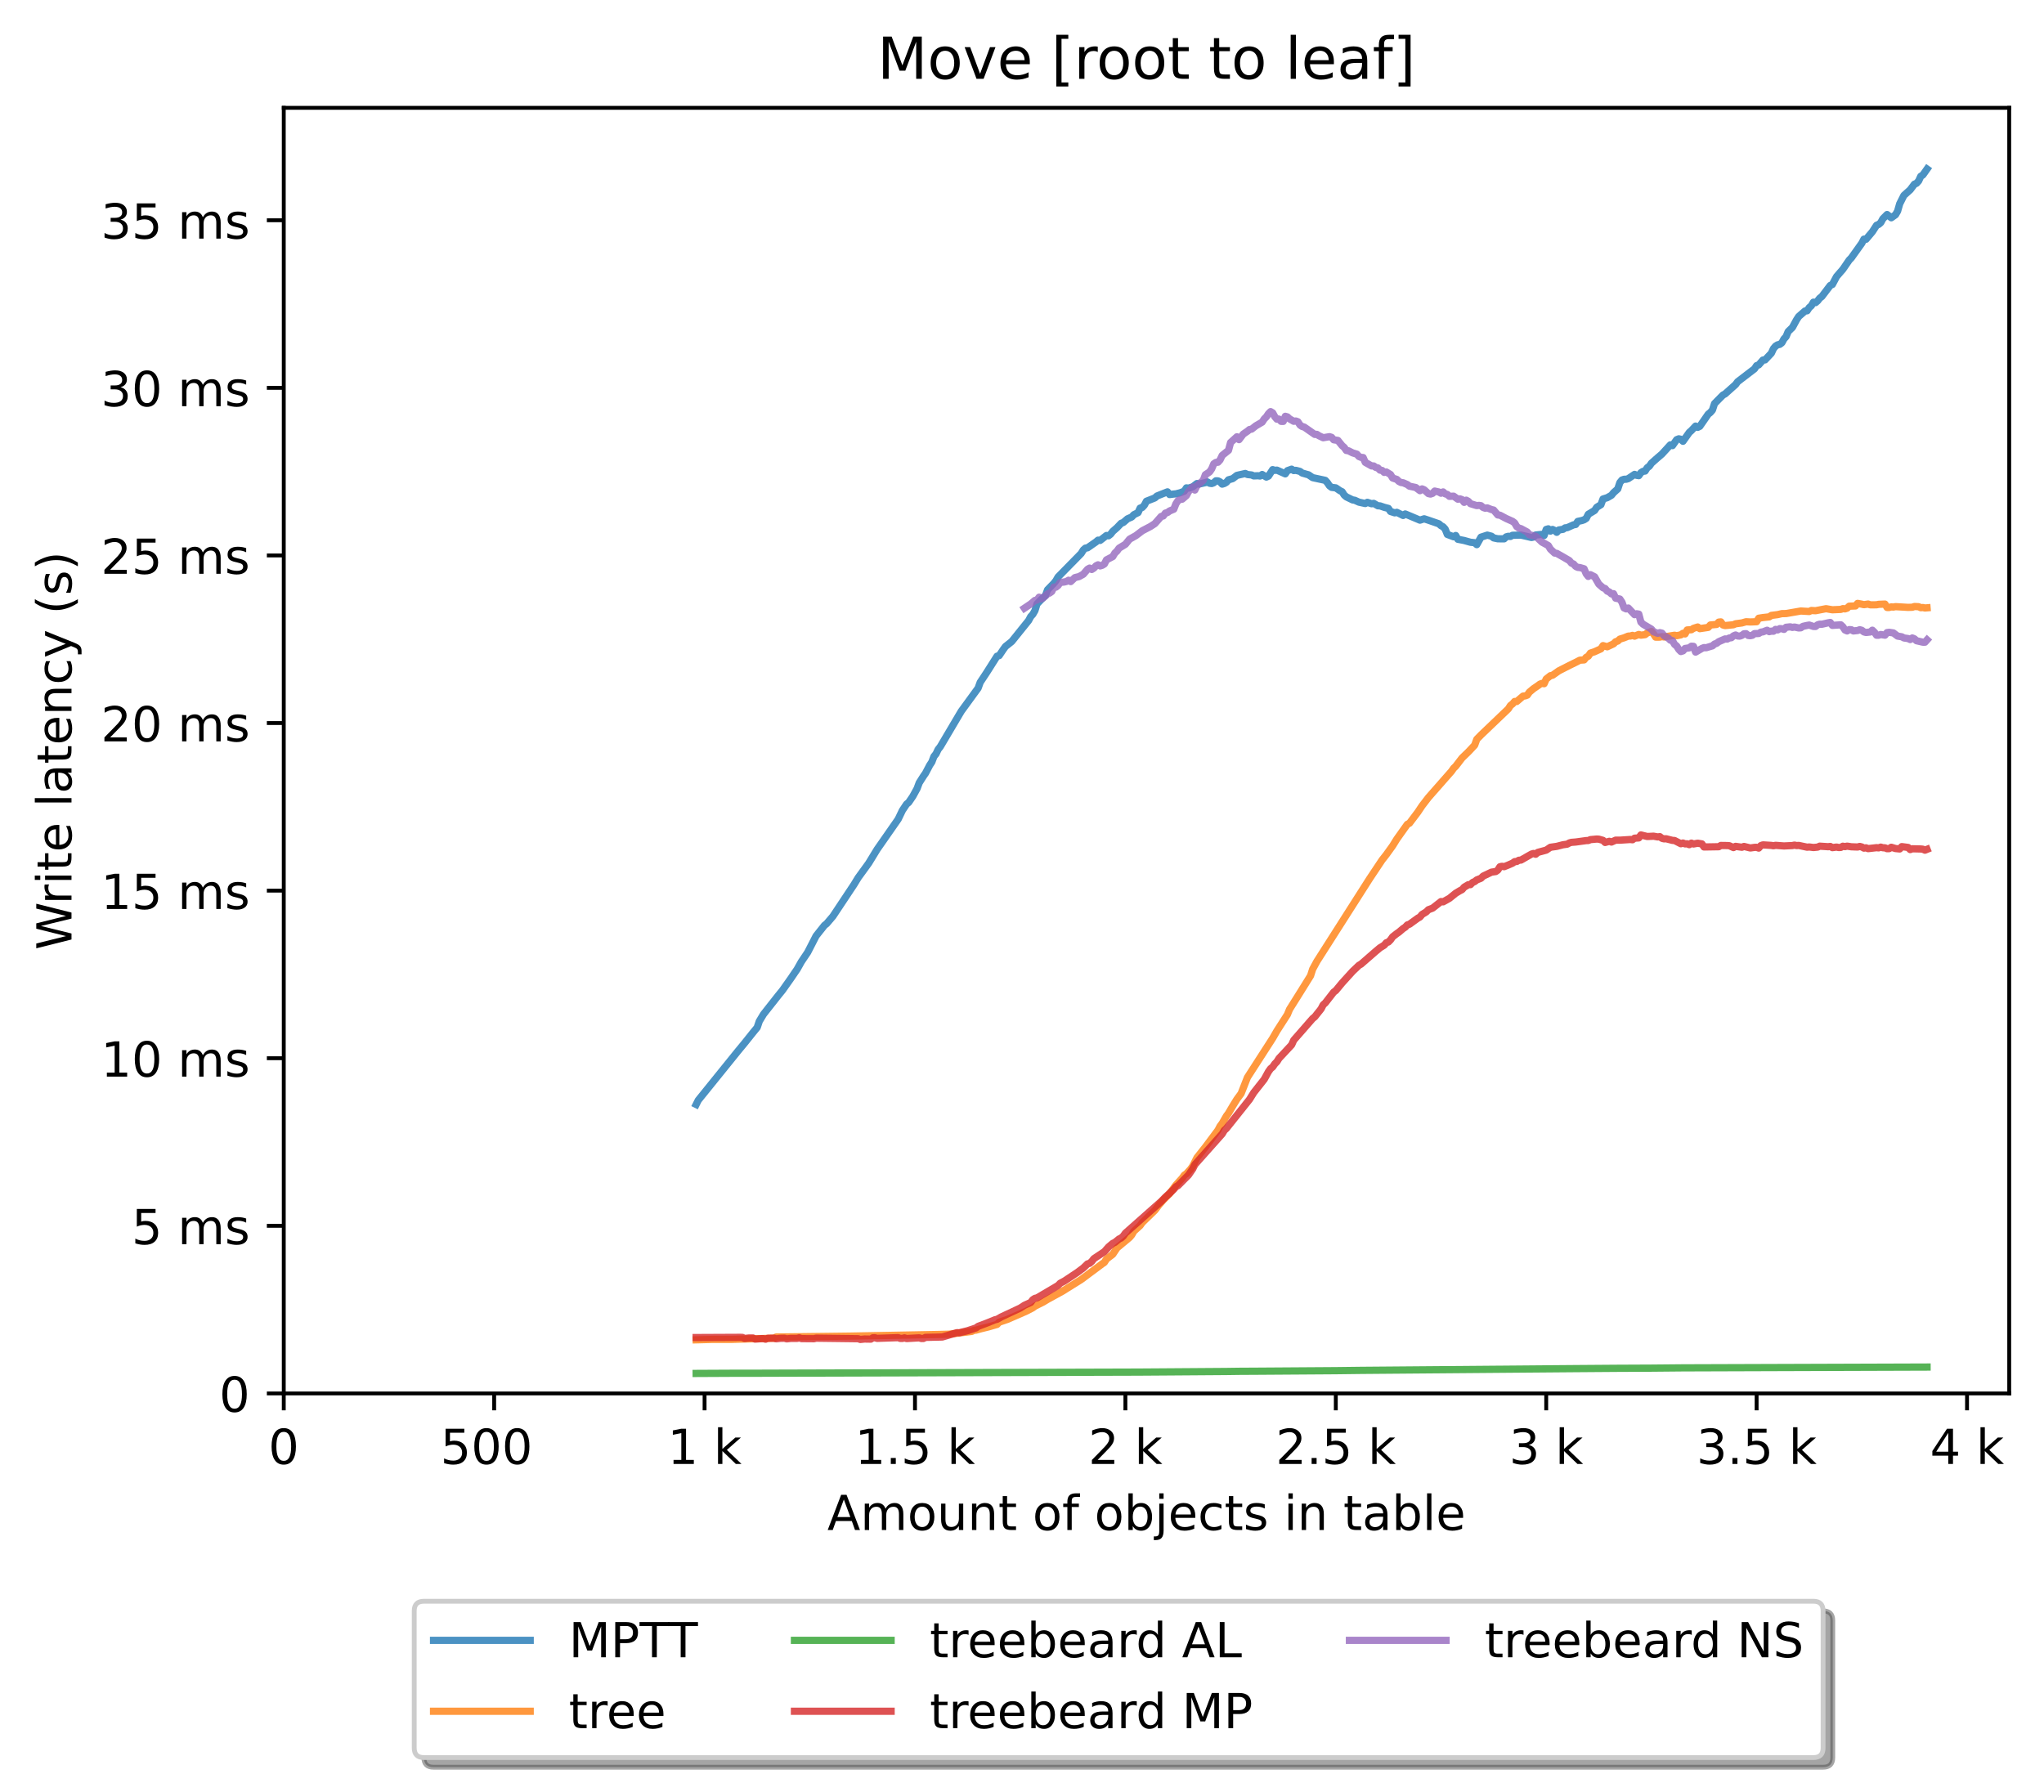 <?xml version="1.0" encoding="utf-8" standalone="no"?>
<!DOCTYPE svg PUBLIC "-//W3C//DTD SVG 1.1//EN"
  "http://www.w3.org/Graphics/SVG/1.1/DTD/svg11.dtd">
<!-- Created with matplotlib (https://matplotlib.org/) -->
<svg height="371.002pt" version="1.1" viewBox="0 0 423.051 371.002" width="423.051pt" xmlns="http://www.w3.org/2000/svg" xmlns:xlink="http://www.w3.org/1999/xlink">
 <defs>
  <style type="text/css">*{stroke-linecap:butt;stroke-linejoin:round;}</style>
 </defs>
 <g id="figure_1">
  <g id="patch_1">
   <path d="M 0 371.002 
L 423.051 371.002 
L 423.051 0 
L 0 0 
z
" style="fill:#ffffff;"/>
  </g>
  <g id="axes_1">
   <g id="patch_2">
    <path d="M 58.731 288.43 
L 415.851 288.43 
L 415.851 22.318 
L 58.731 22.318 
z
" style="fill:#ffffff;"/>
   </g>
   <g id="matplotlib.axis_1">
    <g id="xtick_1">
     <g id="line2d_1">
      <defs>
       <path d="M 0 0 
L 0 3.5 
" id="m28f3517924" style="stroke:#000000;stroke-width:0.8;"/>
      </defs>
      <g>
       <use style="stroke:#000000;stroke-width:0.8;" x="58.731" xlink:href="#m28f3517924" y="288.43"/>
      </g>
     </g>
     <g id="text_1">
      <!-- 0 -->
      <g transform="translate(55.55 303.029)scale(0.1 -0.1)">
       <defs>
        <path d="M 31.781 66.406 
Q 24.172 66.406 20.328 58.906 
Q 16.5 51.422 16.5 36.375 
Q 16.5 21.391 20.328 13.891 
Q 24.172 6.391 31.781 6.391 
Q 39.453 6.391 43.281 13.891 
Q 47.125 21.391 47.125 36.375 
Q 47.125 51.422 43.281 58.906 
Q 39.453 66.406 31.781 66.406 
z
M 31.781 74.219 
Q 44.047 74.219 50.516 64.516 
Q 56.984 54.828 56.984 36.375 
Q 56.984 17.969 50.516 8.266 
Q 44.047 -1.422 31.781 -1.422 
Q 19.531 -1.422 13.062 8.266 
Q 6.594 17.969 6.594 36.375 
Q 6.594 54.828 13.062 64.516 
Q 19.531 74.219 31.781 74.219 
z
" id="DejaVuSans-48"/>
       </defs>
       <use xlink:href="#DejaVuSans-48"/>
      </g>
     </g>
    </g>
    <g id="xtick_2">
     <g id="line2d_2">
      <g>
       <use style="stroke:#000000;stroke-width:0.8;" x="102.28" xlink:href="#m28f3517924" y="288.43"/>
      </g>
     </g>
     <g id="text_2">
      <!-- 500  -->
      <g transform="translate(91.147 303.029)scale(0.1 -0.1)">
       <defs>
        <path d="M 10.797 72.906 
L 49.516 72.906 
L 49.516 64.594 
L 19.828 64.594 
L 19.828 46.734 
Q 21.969 47.469 24.109 47.828 
Q 26.266 48.188 28.422 48.188 
Q 40.625 48.188 47.75 41.5 
Q 54.891 34.812 54.891 23.391 
Q 54.891 11.625 47.562 5.094 
Q 40.234 -1.422 26.906 -1.422 
Q 22.312 -1.422 17.547 -0.641 
Q 12.797 0.141 7.719 1.703 
L 7.719 11.625 
Q 12.109 9.234 16.797 8.062 
Q 21.484 6.891 26.703 6.891 
Q 35.156 6.891 40.078 11.328 
Q 45.016 15.766 45.016 23.391 
Q 45.016 31 40.078 35.438 
Q 35.156 39.891 26.703 39.891 
Q 22.75 39.891 18.812 39.016 
Q 14.891 38.141 10.797 36.281 
z
" id="DejaVuSans-53"/>
        <path id="DejaVuSans-32"/>
       </defs>
       <use xlink:href="#DejaVuSans-53"/>
       <use x="63.623" xlink:href="#DejaVuSans-48"/>
       <use x="127.246" xlink:href="#DejaVuSans-48"/>
       <use x="190.869" xlink:href="#DejaVuSans-32"/>
      </g>
     </g>
    </g>
    <g id="xtick_3">
     <g id="line2d_3">
      <g>
       <use style="stroke:#000000;stroke-width:0.8;" x="145.828" xlink:href="#m28f3517924" y="288.43"/>
      </g>
     </g>
     <g id="text_3">
      <!-- 1 k -->
      <g transform="translate(138.163 303.029)scale(0.1 -0.1)">
       <defs>
        <path d="M 12.406 8.297 
L 28.516 8.297 
L 28.516 63.922 
L 10.984 60.406 
L 10.984 69.391 
L 28.422 72.906 
L 38.281 72.906 
L 38.281 8.297 
L 54.391 8.297 
L 54.391 0 
L 12.406 0 
z
" id="DejaVuSans-49"/>
        <path d="M 9.078 75.984 
L 18.109 75.984 
L 18.109 31.109 
L 44.922 54.688 
L 56.391 54.688 
L 27.391 29.109 
L 57.625 0 
L 45.906 0 
L 18.109 26.703 
L 18.109 0 
L 9.078 0 
z
" id="DejaVuSans-107"/>
       </defs>
       <use xlink:href="#DejaVuSans-49"/>
       <use x="63.623" xlink:href="#DejaVuSans-32"/>
       <use x="95.41" xlink:href="#DejaVuSans-107"/>
      </g>
     </g>
    </g>
    <g id="xtick_4">
     <g id="line2d_4">
      <g>
       <use style="stroke:#000000;stroke-width:0.8;" x="189.377" xlink:href="#m28f3517924" y="288.43"/>
      </g>
     </g>
     <g id="text_4">
      <!-- 1.5 k -->
      <g transform="translate(176.941 303.029)scale(0.1 -0.1)">
       <defs>
        <path d="M 10.688 12.406 
L 21 12.406 
L 21 0 
L 10.688 0 
z
" id="DejaVuSans-46"/>
       </defs>
       <use xlink:href="#DejaVuSans-49"/>
       <use x="63.623" xlink:href="#DejaVuSans-46"/>
       <use x="95.41" xlink:href="#DejaVuSans-53"/>
       <use x="159.033" xlink:href="#DejaVuSans-32"/>
       <use x="190.82" xlink:href="#DejaVuSans-107"/>
      </g>
     </g>
    </g>
    <g id="xtick_5">
     <g id="line2d_5">
      <g>
       <use style="stroke:#000000;stroke-width:0.8;" x="232.926" xlink:href="#m28f3517924" y="288.43"/>
      </g>
     </g>
     <g id="text_5">
      <!-- 2 k -->
      <g transform="translate(225.26 303.029)scale(0.1 -0.1)">
       <defs>
        <path d="M 19.188 8.297 
L 53.609 8.297 
L 53.609 0 
L 7.328 0 
L 7.328 8.297 
Q 12.938 14.109 22.625 23.891 
Q 32.328 33.688 34.812 36.531 
Q 39.547 41.844 41.422 45.531 
Q 43.312 49.219 43.312 52.781 
Q 43.312 58.594 39.234 62.25 
Q 35.156 65.922 28.609 65.922 
Q 23.969 65.922 18.812 64.312 
Q 13.672 62.703 7.812 59.422 
L 7.812 69.391 
Q 13.766 71.781 18.938 73 
Q 24.125 74.219 28.422 74.219 
Q 39.75 74.219 46.484 68.547 
Q 53.219 62.891 53.219 53.422 
Q 53.219 48.922 51.531 44.891 
Q 49.859 40.875 45.406 35.406 
Q 44.188 33.984 37.641 27.219 
Q 31.109 20.453 19.188 8.297 
z
" id="DejaVuSans-50"/>
       </defs>
       <use xlink:href="#DejaVuSans-50"/>
       <use x="63.623" xlink:href="#DejaVuSans-32"/>
       <use x="95.41" xlink:href="#DejaVuSans-107"/>
      </g>
     </g>
    </g>
    <g id="xtick_6">
     <g id="line2d_6">
      <g>
       <use style="stroke:#000000;stroke-width:0.8;" x="276.474" xlink:href="#m28f3517924" y="288.43"/>
      </g>
     </g>
     <g id="text_6">
      <!-- 2.5 k -->
      <g transform="translate(264.038 303.029)scale(0.1 -0.1)">
       <use xlink:href="#DejaVuSans-50"/>
       <use x="63.623" xlink:href="#DejaVuSans-46"/>
       <use x="95.41" xlink:href="#DejaVuSans-53"/>
       <use x="159.033" xlink:href="#DejaVuSans-32"/>
       <use x="190.82" xlink:href="#DejaVuSans-107"/>
      </g>
     </g>
    </g>
    <g id="xtick_7">
     <g id="line2d_7">
      <g>
       <use style="stroke:#000000;stroke-width:0.8;" x="320.023" xlink:href="#m28f3517924" y="288.43"/>
      </g>
     </g>
     <g id="text_7">
      <!-- 3 k -->
      <g transform="translate(312.357 303.029)scale(0.1 -0.1)">
       <defs>
        <path d="M 40.578 39.312 
Q 47.656 37.797 51.625 33 
Q 55.609 28.219 55.609 21.188 
Q 55.609 10.406 48.188 4.484 
Q 40.766 -1.422 27.094 -1.422 
Q 22.516 -1.422 17.656 -0.516 
Q 12.797 0.391 7.625 2.203 
L 7.625 11.719 
Q 11.719 9.328 16.594 8.109 
Q 21.484 6.891 26.812 6.891 
Q 36.078 6.891 40.938 10.547 
Q 45.797 14.203 45.797 21.188 
Q 45.797 27.641 41.281 31.266 
Q 36.766 34.906 28.719 34.906 
L 20.219 34.906 
L 20.219 43.016 
L 29.109 43.016 
Q 36.375 43.016 40.234 45.922 
Q 44.094 48.828 44.094 54.297 
Q 44.094 59.906 40.109 62.906 
Q 36.141 65.922 28.719 65.922 
Q 24.656 65.922 20.016 65.031 
Q 15.375 64.156 9.812 62.312 
L 9.812 71.094 
Q 15.438 72.656 20.344 73.438 
Q 25.25 74.219 29.594 74.219 
Q 40.828 74.219 47.359 69.109 
Q 53.906 64.016 53.906 55.328 
Q 53.906 49.266 50.438 45.094 
Q 46.969 40.922 40.578 39.312 
z
" id="DejaVuSans-51"/>
       </defs>
       <use xlink:href="#DejaVuSans-51"/>
       <use x="63.623" xlink:href="#DejaVuSans-32"/>
       <use x="95.41" xlink:href="#DejaVuSans-107"/>
      </g>
     </g>
    </g>
    <g id="xtick_8">
     <g id="line2d_8">
      <g>
       <use style="stroke:#000000;stroke-width:0.8;" x="363.571" xlink:href="#m28f3517924" y="288.43"/>
      </g>
     </g>
     <g id="text_8">
      <!-- 3.5 k -->
      <g transform="translate(351.135 303.029)scale(0.1 -0.1)">
       <use xlink:href="#DejaVuSans-51"/>
       <use x="63.623" xlink:href="#DejaVuSans-46"/>
       <use x="95.41" xlink:href="#DejaVuSans-53"/>
       <use x="159.033" xlink:href="#DejaVuSans-32"/>
       <use x="190.82" xlink:href="#DejaVuSans-107"/>
      </g>
     </g>
    </g>
    <g id="xtick_9">
     <g id="line2d_9">
      <g>
       <use style="stroke:#000000;stroke-width:0.8;" x="407.12" xlink:href="#m28f3517924" y="288.43"/>
      </g>
     </g>
     <g id="text_9">
      <!-- 4 k -->
      <g transform="translate(399.454 303.029)scale(0.1 -0.1)">
       <defs>
        <path d="M 37.797 64.312 
L 12.891 25.391 
L 37.797 25.391 
z
M 35.203 72.906 
L 47.609 72.906 
L 47.609 25.391 
L 58.016 25.391 
L 58.016 17.188 
L 47.609 17.188 
L 47.609 0 
L 37.797 0 
L 37.797 17.188 
L 4.891 17.188 
L 4.891 26.703 
z
" id="DejaVuSans-52"/>
       </defs>
       <use xlink:href="#DejaVuSans-52"/>
       <use x="63.623" xlink:href="#DejaVuSans-32"/>
       <use x="95.41" xlink:href="#DejaVuSans-107"/>
      </g>
     </g>
    </g>
    <g id="text_10">
     <!-- Amount of objects in table -->
     <g transform="translate(171.233 316.707)scale(0.1 -0.1)">
      <defs>
       <path d="M 34.188 63.188 
L 20.797 26.906 
L 47.609 26.906 
z
M 28.609 72.906 
L 39.797 72.906 
L 67.578 0 
L 57.328 0 
L 50.688 18.703 
L 17.828 18.703 
L 11.188 0 
L 0.781 0 
z
" id="DejaVuSans-65"/>
       <path d="M 52 44.188 
Q 55.375 50.25 60.062 53.125 
Q 64.75 56 71.094 56 
Q 79.641 56 84.281 50.016 
Q 88.922 44.047 88.922 33.016 
L 88.922 0 
L 79.891 0 
L 79.891 32.719 
Q 79.891 40.578 77.094 44.375 
Q 74.312 48.188 68.609 48.188 
Q 61.625 48.188 57.562 43.547 
Q 53.516 38.922 53.516 30.906 
L 53.516 0 
L 44.484 0 
L 44.484 32.719 
Q 44.484 40.625 41.703 44.406 
Q 38.922 48.188 33.109 48.188 
Q 26.219 48.188 22.156 43.531 
Q 18.109 38.875 18.109 30.906 
L 18.109 0 
L 9.078 0 
L 9.078 54.688 
L 18.109 54.688 
L 18.109 46.188 
Q 21.188 51.219 25.484 53.609 
Q 29.781 56 35.688 56 
Q 41.656 56 45.828 52.969 
Q 50 49.953 52 44.188 
z
" id="DejaVuSans-109"/>
       <path d="M 30.609 48.391 
Q 23.391 48.391 19.188 42.75 
Q 14.984 37.109 14.984 27.297 
Q 14.984 17.484 19.156 11.844 
Q 23.344 6.203 30.609 6.203 
Q 37.797 6.203 41.984 11.859 
Q 46.188 17.531 46.188 27.297 
Q 46.188 37.016 41.984 42.703 
Q 37.797 48.391 30.609 48.391 
z
M 30.609 56 
Q 42.328 56 49.016 48.375 
Q 55.719 40.766 55.719 27.297 
Q 55.719 13.875 49.016 6.219 
Q 42.328 -1.422 30.609 -1.422 
Q 18.844 -1.422 12.172 6.219 
Q 5.516 13.875 5.516 27.297 
Q 5.516 40.766 12.172 48.375 
Q 18.844 56 30.609 56 
z
" id="DejaVuSans-111"/>
       <path d="M 8.5 21.578 
L 8.5 54.688 
L 17.484 54.688 
L 17.484 21.922 
Q 17.484 14.156 20.5 10.266 
Q 23.531 6.391 29.594 6.391 
Q 36.859 6.391 41.078 11.031 
Q 45.312 15.672 45.312 23.688 
L 45.312 54.688 
L 54.297 54.688 
L 54.297 0 
L 45.312 0 
L 45.312 8.406 
Q 42.047 3.422 37.719 1 
Q 33.406 -1.422 27.688 -1.422 
Q 18.266 -1.422 13.375 4.438 
Q 8.5 10.297 8.5 21.578 
z
M 31.109 56 
z
" id="DejaVuSans-117"/>
       <path d="M 54.891 33.016 
L 54.891 0 
L 45.906 0 
L 45.906 32.719 
Q 45.906 40.484 42.875 44.328 
Q 39.844 48.188 33.797 48.188 
Q 26.516 48.188 22.312 43.547 
Q 18.109 38.922 18.109 30.906 
L 18.109 0 
L 9.078 0 
L 9.078 54.688 
L 18.109 54.688 
L 18.109 46.188 
Q 21.344 51.125 25.703 53.562 
Q 30.078 56 35.797 56 
Q 45.219 56 50.047 50.172 
Q 54.891 44.344 54.891 33.016 
z
" id="DejaVuSans-110"/>
       <path d="M 18.312 70.219 
L 18.312 54.688 
L 36.812 54.688 
L 36.812 47.703 
L 18.312 47.703 
L 18.312 18.016 
Q 18.312 11.328 20.141 9.422 
Q 21.969 7.516 27.594 7.516 
L 36.812 7.516 
L 36.812 0 
L 27.594 0 
Q 17.188 0 13.234 3.875 
Q 9.281 7.766 9.281 18.016 
L 9.281 47.703 
L 2.688 47.703 
L 2.688 54.688 
L 9.281 54.688 
L 9.281 70.219 
z
" id="DejaVuSans-116"/>
       <path d="M 37.109 75.984 
L 37.109 68.5 
L 28.516 68.5 
Q 23.688 68.5 21.797 66.547 
Q 19.922 64.594 19.922 59.516 
L 19.922 54.688 
L 34.719 54.688 
L 34.719 47.703 
L 19.922 47.703 
L 19.922 0 
L 10.891 0 
L 10.891 47.703 
L 2.297 47.703 
L 2.297 54.688 
L 10.891 54.688 
L 10.891 58.5 
Q 10.891 67.625 15.141 71.797 
Q 19.391 75.984 28.609 75.984 
z
" id="DejaVuSans-102"/>
       <path d="M 48.688 27.297 
Q 48.688 37.203 44.609 42.844 
Q 40.531 48.484 33.406 48.484 
Q 26.266 48.484 22.188 42.844 
Q 18.109 37.203 18.109 27.297 
Q 18.109 17.391 22.188 11.75 
Q 26.266 6.109 33.406 6.109 
Q 40.531 6.109 44.609 11.75 
Q 48.688 17.391 48.688 27.297 
z
M 18.109 46.391 
Q 20.953 51.266 25.266 53.625 
Q 29.594 56 35.594 56 
Q 45.562 56 51.781 48.094 
Q 58.016 40.188 58.016 27.297 
Q 58.016 14.406 51.781 6.484 
Q 45.562 -1.422 35.594 -1.422 
Q 29.594 -1.422 25.266 0.953 
Q 20.953 3.328 18.109 8.203 
L 18.109 0 
L 9.078 0 
L 9.078 75.984 
L 18.109 75.984 
z
" id="DejaVuSans-98"/>
       <path d="M 9.422 54.688 
L 18.406 54.688 
L 18.406 -0.984 
Q 18.406 -11.422 14.422 -16.109 
Q 10.453 -20.797 1.609 -20.797 
L -1.812 -20.797 
L -1.812 -13.188 
L 0.594 -13.188 
Q 5.719 -13.188 7.562 -10.812 
Q 9.422 -8.453 9.422 -0.984 
z
M 9.422 75.984 
L 18.406 75.984 
L 18.406 64.594 
L 9.422 64.594 
z
" id="DejaVuSans-106"/>
       <path d="M 56.203 29.594 
L 56.203 25.203 
L 14.891 25.203 
Q 15.484 15.922 20.484 11.062 
Q 25.484 6.203 34.422 6.203 
Q 39.594 6.203 44.453 7.469 
Q 49.312 8.734 54.109 11.281 
L 54.109 2.781 
Q 49.266 0.734 44.188 -0.344 
Q 39.109 -1.422 33.891 -1.422 
Q 20.797 -1.422 13.156 6.188 
Q 5.516 13.812 5.516 26.812 
Q 5.516 40.234 12.766 48.109 
Q 20.016 56 32.328 56 
Q 43.359 56 49.781 48.891 
Q 56.203 41.797 56.203 29.594 
z
M 47.219 32.234 
Q 47.125 39.594 43.094 43.984 
Q 39.062 48.391 32.422 48.391 
Q 24.906 48.391 20.391 44.141 
Q 15.875 39.891 15.188 32.172 
z
" id="DejaVuSans-101"/>
       <path d="M 48.781 52.594 
L 48.781 44.188 
Q 44.969 46.297 41.141 47.344 
Q 37.312 48.391 33.406 48.391 
Q 24.656 48.391 19.812 42.844 
Q 14.984 37.312 14.984 27.297 
Q 14.984 17.281 19.812 11.734 
Q 24.656 6.203 33.406 6.203 
Q 37.312 6.203 41.141 7.25 
Q 44.969 8.297 48.781 10.406 
L 48.781 2.094 
Q 45.016 0.344 40.984 -0.531 
Q 36.969 -1.422 32.422 -1.422 
Q 20.062 -1.422 12.781 6.344 
Q 5.516 14.109 5.516 27.297 
Q 5.516 40.672 12.859 48.328 
Q 20.219 56 33.016 56 
Q 37.156 56 41.109 55.141 
Q 45.062 54.297 48.781 52.594 
z
" id="DejaVuSans-99"/>
       <path d="M 44.281 53.078 
L 44.281 44.578 
Q 40.484 46.531 36.375 47.5 
Q 32.281 48.484 27.875 48.484 
Q 21.188 48.484 17.844 46.438 
Q 14.5 44.391 14.5 40.281 
Q 14.5 37.156 16.891 35.375 
Q 19.281 33.594 26.516 31.984 
L 29.594 31.297 
Q 39.156 29.25 43.188 25.516 
Q 47.219 21.781 47.219 15.094 
Q 47.219 7.469 41.188 3.016 
Q 35.156 -1.422 24.609 -1.422 
Q 20.219 -1.422 15.453 -0.562 
Q 10.688 0.297 5.422 2 
L 5.422 11.281 
Q 10.406 8.688 15.234 7.391 
Q 20.062 6.109 24.812 6.109 
Q 31.156 6.109 34.562 8.281 
Q 37.984 10.453 37.984 14.406 
Q 37.984 18.062 35.516 20.016 
Q 33.062 21.969 24.703 23.781 
L 21.578 24.516 
Q 13.234 26.266 9.516 29.906 
Q 5.812 33.547 5.812 39.891 
Q 5.812 47.609 11.281 51.797 
Q 16.75 56 26.812 56 
Q 31.781 56 36.172 55.266 
Q 40.578 54.547 44.281 53.078 
z
" id="DejaVuSans-115"/>
       <path d="M 9.422 54.688 
L 18.406 54.688 
L 18.406 0 
L 9.422 0 
z
M 9.422 75.984 
L 18.406 75.984 
L 18.406 64.594 
L 9.422 64.594 
z
" id="DejaVuSans-105"/>
       <path d="M 34.281 27.484 
Q 23.391 27.484 19.188 25 
Q 14.984 22.516 14.984 16.5 
Q 14.984 11.719 18.141 8.906 
Q 21.297 6.109 26.703 6.109 
Q 34.188 6.109 38.703 11.406 
Q 43.219 16.703 43.219 25.484 
L 43.219 27.484 
z
M 52.203 31.203 
L 52.203 0 
L 43.219 0 
L 43.219 8.297 
Q 40.141 3.328 35.547 0.953 
Q 30.953 -1.422 24.312 -1.422 
Q 15.922 -1.422 10.953 3.297 
Q 6 8.016 6 15.922 
Q 6 25.141 12.172 29.828 
Q 18.359 34.516 30.609 34.516 
L 43.219 34.516 
L 43.219 35.406 
Q 43.219 41.609 39.141 45 
Q 35.062 48.391 27.688 48.391 
Q 23 48.391 18.547 47.266 
Q 14.109 46.141 10.016 43.891 
L 10.016 52.203 
Q 14.938 54.109 19.578 55.047 
Q 24.219 56 28.609 56 
Q 40.484 56 46.344 49.844 
Q 52.203 43.703 52.203 31.203 
z
" id="DejaVuSans-97"/>
       <path d="M 9.422 75.984 
L 18.406 75.984 
L 18.406 0 
L 9.422 0 
z
" id="DejaVuSans-108"/>
      </defs>
      <use xlink:href="#DejaVuSans-65"/>
      <use x="68.408" xlink:href="#DejaVuSans-109"/>
      <use x="165.82" xlink:href="#DejaVuSans-111"/>
      <use x="227.002" xlink:href="#DejaVuSans-117"/>
      <use x="290.381" xlink:href="#DejaVuSans-110"/>
      <use x="353.76" xlink:href="#DejaVuSans-116"/>
      <use x="392.969" xlink:href="#DejaVuSans-32"/>
      <use x="424.756" xlink:href="#DejaVuSans-111"/>
      <use x="485.938" xlink:href="#DejaVuSans-102"/>
      <use x="521.143" xlink:href="#DejaVuSans-32"/>
      <use x="552.93" xlink:href="#DejaVuSans-111"/>
      <use x="614.111" xlink:href="#DejaVuSans-98"/>
      <use x="677.588" xlink:href="#DejaVuSans-106"/>
      <use x="705.371" xlink:href="#DejaVuSans-101"/>
      <use x="766.895" xlink:href="#DejaVuSans-99"/>
      <use x="821.875" xlink:href="#DejaVuSans-116"/>
      <use x="861.084" xlink:href="#DejaVuSans-115"/>
      <use x="913.184" xlink:href="#DejaVuSans-32"/>
      <use x="944.971" xlink:href="#DejaVuSans-105"/>
      <use x="972.754" xlink:href="#DejaVuSans-110"/>
      <use x="1036.133" xlink:href="#DejaVuSans-32"/>
      <use x="1067.92" xlink:href="#DejaVuSans-116"/>
      <use x="1107.129" xlink:href="#DejaVuSans-97"/>
      <use x="1168.408" xlink:href="#DejaVuSans-98"/>
      <use x="1231.885" xlink:href="#DejaVuSans-108"/>
      <use x="1259.668" xlink:href="#DejaVuSans-101"/>
     </g>
    </g>
   </g>
   <g id="matplotlib.axis_2">
    <g id="ytick_1">
     <g id="line2d_10">
      <defs>
       <path d="M 0 0 
L -3.5 0 
" id="mda7b9f311b" style="stroke:#000000;stroke-width:0.8;"/>
      </defs>
      <g>
       <use style="stroke:#000000;stroke-width:0.8;" x="58.731" xlink:href="#mda7b9f311b" y="288.43"/>
      </g>
     </g>
     <g id="text_11">
      <!-- 0 -->
      <g transform="translate(45.369 292.229)scale(0.1 -0.1)">
       <use xlink:href="#DejaVuSans-48"/>
      </g>
     </g>
    </g>
    <g id="ytick_2">
     <g id="line2d_11">
      <g>
       <use style="stroke:#000000;stroke-width:0.8;" x="58.731" xlink:href="#mda7b9f311b" y="253.739"/>
      </g>
     </g>
     <g id="text_12">
      <!-- 5 ms -->
      <g transform="translate(27.241 257.538)scale(0.1 -0.1)">
       <use xlink:href="#DejaVuSans-53"/>
       <use x="63.623" xlink:href="#DejaVuSans-32"/>
       <use x="95.41" xlink:href="#DejaVuSans-109"/>
       <use x="192.822" xlink:href="#DejaVuSans-115"/>
      </g>
     </g>
    </g>
    <g id="ytick_3">
     <g id="line2d_12">
      <g>
       <use style="stroke:#000000;stroke-width:0.8;" x="58.731" xlink:href="#mda7b9f311b" y="219.048"/>
      </g>
     </g>
     <g id="text_13">
      <!-- 10 ms -->
      <g transform="translate(20.878 222.847)scale(0.1 -0.1)">
       <use xlink:href="#DejaVuSans-49"/>
       <use x="63.623" xlink:href="#DejaVuSans-48"/>
       <use x="127.246" xlink:href="#DejaVuSans-32"/>
       <use x="159.033" xlink:href="#DejaVuSans-109"/>
       <use x="256.445" xlink:href="#DejaVuSans-115"/>
      </g>
     </g>
    </g>
    <g id="ytick_4">
     <g id="line2d_13">
      <g>
       <use style="stroke:#000000;stroke-width:0.8;" x="58.731" xlink:href="#mda7b9f311b" y="184.357"/>
      </g>
     </g>
     <g id="text_14">
      <!-- 15 ms -->
      <g transform="translate(20.878 188.156)scale(0.1 -0.1)">
       <use xlink:href="#DejaVuSans-49"/>
       <use x="63.623" xlink:href="#DejaVuSans-53"/>
       <use x="127.246" xlink:href="#DejaVuSans-32"/>
       <use x="159.033" xlink:href="#DejaVuSans-109"/>
       <use x="256.445" xlink:href="#DejaVuSans-115"/>
      </g>
     </g>
    </g>
    <g id="ytick_5">
     <g id="line2d_14">
      <g>
       <use style="stroke:#000000;stroke-width:0.8;" x="58.731" xlink:href="#mda7b9f311b" y="149.666"/>
      </g>
     </g>
     <g id="text_15">
      <!-- 20 ms -->
      <g transform="translate(20.878 153.465)scale(0.1 -0.1)">
       <use xlink:href="#DejaVuSans-50"/>
       <use x="63.623" xlink:href="#DejaVuSans-48"/>
       <use x="127.246" xlink:href="#DejaVuSans-32"/>
       <use x="159.033" xlink:href="#DejaVuSans-109"/>
       <use x="256.445" xlink:href="#DejaVuSans-115"/>
      </g>
     </g>
    </g>
    <g id="ytick_6">
     <g id="line2d_15">
      <g>
       <use style="stroke:#000000;stroke-width:0.8;" x="58.731" xlink:href="#mda7b9f311b" y="114.975"/>
      </g>
     </g>
     <g id="text_16">
      <!-- 25 ms -->
      <g transform="translate(20.878 118.774)scale(0.1 -0.1)">
       <use xlink:href="#DejaVuSans-50"/>
       <use x="63.623" xlink:href="#DejaVuSans-53"/>
       <use x="127.246" xlink:href="#DejaVuSans-32"/>
       <use x="159.033" xlink:href="#DejaVuSans-109"/>
       <use x="256.445" xlink:href="#DejaVuSans-115"/>
      </g>
     </g>
    </g>
    <g id="ytick_7">
     <g id="line2d_16">
      <g>
       <use style="stroke:#000000;stroke-width:0.8;" x="58.731" xlink:href="#mda7b9f311b" y="80.284"/>
      </g>
     </g>
     <g id="text_17">
      <!-- 30 ms -->
      <g transform="translate(20.878 84.083)scale(0.1 -0.1)">
       <use xlink:href="#DejaVuSans-51"/>
       <use x="63.623" xlink:href="#DejaVuSans-48"/>
       <use x="127.246" xlink:href="#DejaVuSans-32"/>
       <use x="159.033" xlink:href="#DejaVuSans-109"/>
       <use x="256.445" xlink:href="#DejaVuSans-115"/>
      </g>
     </g>
    </g>
    <g id="ytick_8">
     <g id="line2d_17">
      <g>
       <use style="stroke:#000000;stroke-width:0.8;" x="58.731" xlink:href="#mda7b9f311b" y="45.593"/>
      </g>
     </g>
     <g id="text_18">
      <!-- 35 ms -->
      <g transform="translate(20.878 49.392)scale(0.1 -0.1)">
       <use xlink:href="#DejaVuSans-51"/>
       <use x="63.623" xlink:href="#DejaVuSans-53"/>
       <use x="127.246" xlink:href="#DejaVuSans-32"/>
       <use x="159.033" xlink:href="#DejaVuSans-109"/>
       <use x="256.445" xlink:href="#DejaVuSans-115"/>
      </g>
     </g>
    </g>
    <g id="text_19">
     <!-- Write latency (s) -->
     <g transform="translate(14.798 196.626)rotate(-90)scale(0.1 -0.1)">
      <defs>
       <path d="M 3.328 72.906 
L 13.281 72.906 
L 28.609 11.281 
L 43.891 72.906 
L 54.984 72.906 
L 70.312 11.281 
L 85.594 72.906 
L 95.609 72.906 
L 77.297 0 
L 64.891 0 
L 49.516 63.281 
L 33.984 0 
L 21.578 0 
z
" id="DejaVuSans-87"/>
       <path d="M 41.109 46.297 
Q 39.594 47.172 37.812 47.578 
Q 36.031 48 33.891 48 
Q 26.266 48 22.188 43.047 
Q 18.109 38.094 18.109 28.812 
L 18.109 0 
L 9.078 0 
L 9.078 54.688 
L 18.109 54.688 
L 18.109 46.188 
Q 20.953 51.172 25.484 53.578 
Q 30.031 56 36.531 56 
Q 37.453 56 38.578 55.875 
Q 39.703 55.766 41.062 55.516 
z
" id="DejaVuSans-114"/>
       <path d="M 32.172 -5.078 
Q 28.375 -14.844 24.75 -17.812 
Q 21.141 -20.797 15.094 -20.797 
L 7.906 -20.797 
L 7.906 -13.281 
L 13.188 -13.281 
Q 16.891 -13.281 18.938 -11.516 
Q 21 -9.766 23.484 -3.219 
L 25.094 0.875 
L 2.984 54.688 
L 12.5 54.688 
L 29.594 11.922 
L 46.688 54.688 
L 56.203 54.688 
z
" id="DejaVuSans-121"/>
       <path d="M 31 75.875 
Q 24.469 64.656 21.281 53.656 
Q 18.109 42.672 18.109 31.391 
Q 18.109 20.125 21.312 9.062 
Q 24.516 -2 31 -13.188 
L 23.188 -13.188 
Q 15.875 -1.703 12.234 9.375 
Q 8.594 20.453 8.594 31.391 
Q 8.594 42.281 12.203 53.312 
Q 15.828 64.359 23.188 75.875 
z
" id="DejaVuSans-40"/>
       <path d="M 8.016 75.875 
L 15.828 75.875 
Q 23.141 64.359 26.781 53.312 
Q 30.422 42.281 30.422 31.391 
Q 30.422 20.453 26.781 9.375 
Q 23.141 -1.703 15.828 -13.188 
L 8.016 -13.188 
Q 14.5 -2 17.703 9.062 
Q 20.906 20.125 20.906 31.391 
Q 20.906 42.672 17.703 53.656 
Q 14.5 64.656 8.016 75.875 
z
" id="DejaVuSans-41"/>
      </defs>
      <use xlink:href="#DejaVuSans-87"/>
      <use x="94.377" xlink:href="#DejaVuSans-114"/>
      <use x="135.49" xlink:href="#DejaVuSans-105"/>
      <use x="163.273" xlink:href="#DejaVuSans-116"/>
      <use x="202.482" xlink:href="#DejaVuSans-101"/>
      <use x="264.006" xlink:href="#DejaVuSans-32"/>
      <use x="295.793" xlink:href="#DejaVuSans-108"/>
      <use x="323.576" xlink:href="#DejaVuSans-97"/>
      <use x="384.855" xlink:href="#DejaVuSans-116"/>
      <use x="424.064" xlink:href="#DejaVuSans-101"/>
      <use x="485.588" xlink:href="#DejaVuSans-110"/>
      <use x="548.967" xlink:href="#DejaVuSans-99"/>
      <use x="603.947" xlink:href="#DejaVuSans-121"/>
      <use x="663.127" xlink:href="#DejaVuSans-32"/>
      <use x="694.914" xlink:href="#DejaVuSans-40"/>
      <use x="733.928" xlink:href="#DejaVuSans-115"/>
      <use x="786.027" xlink:href="#DejaVuSans-41"/>
     </g>
    </g>
   </g>
   <g id="line2d_18">
    <path clip-path="url(#p4eb2c7f392)" d="M 144.086 228.618 
L 144.522 227.74 
L 152.796 217.498 
L 154.103 215.917 
L 155.845 213.736 
L 156.716 212.68 
L 157.151 211.393 
L 158.022 209.945 
L 161.07 206.073 
L 161.941 205 
L 163.683 202.536 
L 164.554 201.254 
L 164.99 200.622 
L 165.861 199.068 
L 167.167 197.125 
L 168.909 193.73 
L 170.651 191.535 
L 171.087 191.196 
L 172.393 189.663 
L 176.748 183.106 
L 177.619 181.675 
L 179.796 178.676 
L 181.538 175.821 
L 185.893 169.573 
L 186.764 167.76 
L 187.635 166.45 
L 188.07 166.096 
L 188.941 164.815 
L 189.812 163.223 
L 190.248 162.045 
L 191.119 160.671 
L 191.554 160.049 
L 192.425 158.393 
L 192.861 157.733 
L 193.296 156.589 
L 193.732 156.047 
L 194.167 155.126 
L 194.603 154.578 
L 198.958 147.213 
L 202.442 142.435 
L 202.877 141.234 
L 204.183 139.262 
L 206.361 135.823 
L 206.796 135.715 
L 207.667 134.419 
L 208.103 133.819 
L 208.974 133.128 
L 209.409 132.777 
L 212.893 128.446 
L 213.329 127.632 
L 213.764 127.157 
L 214.2 126.394 
L 214.635 125.004 
L 215.942 123.647 
L 216.377 123.294 
L 216.813 122.084 
L 218.119 120.746 
L 218.554 120.195 
L 218.99 119.432 
L 223.78 114.551 
L 224.216 113.845 
L 224.651 113.461 
L 225.087 113.391 
L 226.829 112.182 
L 227.264 111.811 
L 227.7 111.86 
L 229.006 110.844 
L 229.442 110.901 
L 229.877 110.556 
L 230.313 109.989 
L 231.184 109.227 
L 232.055 108.314 
L 232.49 108.153 
L 233.361 107.396 
L 234.232 107.017 
L 234.667 106.544 
L 235.538 106.114 
L 235.974 105.178 
L 236.409 105.04 
L 236.845 104.572 
L 237.28 103.749 
L 239.022 103.067 
L 239.458 102.672 
L 241.635 101.809 
L 242.071 102.371 
L 242.942 102.262 
L 243.377 102.225 
L 244.248 102.004 
L 245.119 101.67 
L 245.555 100.985 
L 245.99 101.041 
L 246.861 100.765 
L 247.732 100.091 
L 248.168 100.196 
L 249.474 99.9 
L 249.909 99.76 
L 250.345 100.029 
L 250.78 100.089 
L 251.216 99.929 
L 251.651 99.53 
L 252.087 99.538 
L 252.522 99.743 
L 252.958 100.215 
L 253.393 100.081 
L 253.829 99.831 
L 254.264 99.318 
L 255.135 99.074 
L 256.006 98.401 
L 257.748 98.007 
L 258.184 98.221 
L 259.055 98.315 
L 259.49 98.512 
L 260.361 98.474 
L 260.797 98.534 
L 261.232 98.218 
L 262.103 98.752 
L 262.539 98.547 
L 263.41 97.209 
L 263.845 97.362 
L 264.28 97.312 
L 266.022 98.085 
L 266.458 97.426 
L 267.329 97.114 
L 267.764 97.401 
L 268.2 97.356 
L 269.071 97.579 
L 269.506 97.909 
L 270.377 98.16 
L 270.813 98.275 
L 271.684 98.869 
L 274.297 99.43 
L 274.732 99.913 
L 275.168 100.563 
L 275.603 100.883 
L 276.474 100.984 
L 277.345 101.579 
L 277.781 101.787 
L 278.216 102.472 
L 278.651 102.847 
L 279.958 103.484 
L 280.393 103.547 
L 281.264 103.942 
L 282.571 104.227 
L 283.006 103.977 
L 283.877 104.271 
L 284.313 104.19 
L 285.184 104.695 
L 285.619 104.711 
L 286.49 105.01 
L 287.361 105.236 
L 287.797 105.872 
L 288.668 106.156 
L 289.103 106.049 
L 290.41 106.699 
L 290.845 106.386 
L 293.893 107.67 
L 294.764 107.387 
L 295.635 107.674 
L 297.813 108.425 
L 298.248 108.815 
L 298.684 109.044 
L 299.119 109.531 
L 299.555 110.622 
L 300.861 111.109 
L 301.297 110.845 
L 301.732 111.623 
L 303.039 111.877 
L 304.345 112.242 
L 305.216 112.336 
L 305.652 112.738 
L 306.523 111.19 
L 307.829 110.766 
L 308.7 110.992 
L 309.135 111.341 
L 310.006 111.525 
L 311.313 111.534 
L 311.748 111.123 
L 312.184 111.006 
L 312.619 111.043 
L 313.055 110.797 
L 314.797 110.764 
L 315.668 110.956 
L 316.974 111.259 
L 317.41 111.16 
L 317.845 110.744 
L 319.152 110.609 
L 319.587 110.846 
L 320.023 109.588 
L 320.458 109.46 
L 320.894 109.939 
L 321.329 109.594 
L 321.765 109.797 
L 322.2 110.186 
L 322.636 109.699 
L 323.507 109.565 
L 323.942 109.263 
L 324.377 109.219 
L 325.684 108.635 
L 326.119 108.565 
L 326.555 107.928 
L 327.426 107.742 
L 327.861 107.59 
L 328.297 107.31 
L 328.732 106.454 
L 330.039 105.664 
L 330.474 105.006 
L 331.345 104.469 
L 331.781 103.288 
L 332.652 103.019 
L 333.523 102.522 
L 333.958 101.987 
L 334.829 101.208 
L 335.265 99.889 
L 335.7 99.363 
L 336.136 99.207 
L 336.571 99.2 
L 337.007 99.073 
L 338.313 98.191 
L 338.749 98.389 
L 339.184 98.458 
L 339.619 97.84 
L 340.055 97.567 
L 340.49 97.505 
L 340.926 96.82 
L 341.361 96.51 
L 341.797 95.884 
L 343.103 94.728 
L 343.974 93.983 
L 345.716 92.081 
L 346.152 92.24 
L 347.023 91.008 
L 347.458 90.832 
L 347.894 90.928 
L 348.329 91.343 
L 349.636 89.505 
L 350.071 89.122 
L 350.942 88.195 
L 351.378 88.46 
L 351.813 88.245 
L 353.555 85.729 
L 353.991 85.384 
L 354.426 84.878 
L 354.861 83.54 
L 356.603 81.773 
L 357.039 81.542 
L 359.216 79.596 
L 359.652 79.006 
L 363.136 76.341 
L 363.571 75.679 
L 364.007 75.532 
L 364.878 74.526 
L 365.313 74.496 
L 366.62 73.107 
L 367.055 72.167 
L 367.491 71.645 
L 367.926 71.372 
L 368.362 71.282 
L 368.797 70.952 
L 369.233 70.15 
L 369.668 69.681 
L 370.103 68.624 
L 370.974 67.785 
L 371.845 66.184 
L 372.281 65.519 
L 373.587 64.373 
L 374.023 64.332 
L 374.458 63.665 
L 374.894 63.294 
L 375.329 62.547 
L 375.765 62.647 
L 376.2 62.274 
L 376.636 61.713 
L 377.071 61.38 
L 378.813 59.085 
L 379.249 58.886 
L 380.12 57.247 
L 381.426 55.738 
L 382.733 53.833 
L 383.168 53.386 
L 385.345 50.34 
L 385.781 49.499 
L 386.216 49.529 
L 387.523 47.976 
L 388.394 46.634 
L 388.829 46.454 
L 389.265 46.082 
L 389.7 45.282 
L 390.571 44.405 
L 391.442 45.076 
L 392.313 44.457 
L 392.749 43.706 
L 393.184 42.183 
L 394.055 40.452 
L 395.362 39.281 
L 396.233 38.125 
L 396.668 37.942 
L 397.104 37.452 
L 397.539 36.5 
L 397.975 36.222 
L 398.846 34.99 
L 398.846 34.99 
" style="fill:none;stroke:#1f77b4;stroke-linecap:square;stroke-opacity:0.8;stroke-width:1.5;"/>
   </g>
   <g id="line2d_19">
    <path clip-path="url(#p4eb2c7f392)" d="M 144.086 277.334 
L 147.57 277.241 
L 151.49 277.243 
L 152.796 277.2 
L 160.199 277.001 
L 160.635 276.754 
L 175.877 276.566 
L 194.603 276.215 
L 196.345 276.169 
L 198.087 275.972 
L 201.135 275.59 
L 201.571 275.373 
L 202.006 275.329 
L 202.877 275.082 
L 204.619 274.651 
L 206.361 274.145 
L 206.796 273.681 
L 208.538 273.096 
L 212.458 271.384 
L 213.764 270.701 
L 214.2 270.371 
L 215.942 269.498 
L 216.813 268.968 
L 219.861 267.299 
L 223.78 264.847 
L 225.087 263.875 
L 228.135 261.602 
L 228.571 261.309 
L 229.006 260.621 
L 230.313 259.623 
L 231.184 258.315 
L 233.796 256.136 
L 234.232 255.622 
L 234.667 254.865 
L 235.974 253.679 
L 236.409 253.07 
L 239.022 250.531 
L 239.893 249.379 
L 240.764 248.382 
L 242.071 247.069 
L 243.377 245.31 
L 244.684 243.861 
L 245.119 243.247 
L 245.555 242.955 
L 246.426 242 
L 246.861 241.381 
L 247.732 239.644 
L 249.474 237.441 
L 252.087 233.94 
L 252.522 233.109 
L 252.958 232.531 
L 253.829 231.015 
L 254.264 230.43 
L 255.135 228.945 
L 256.006 227.537 
L 256.877 226.349 
L 258.184 223.019 
L 263.41 214.908 
L 264.28 213.397 
L 266.458 210.004 
L 266.893 208.939 
L 269.071 205.465 
L 271.248 201.968 
L 271.684 200.609 
L 272.555 199.007 
L 283.442 181.927 
L 286.055 178.005 
L 286.926 176.903 
L 288.232 175.085 
L 289.103 173.682 
L 291.281 170.621 
L 291.716 170.405 
L 293.458 168.096 
L 294.329 166.792 
L 295.635 165.091 
L 300.426 159.641 
L 300.861 159.017 
L 301.297 158.601 
L 302.603 156.896 
L 303.91 155.63 
L 305.216 154.241 
L 305.652 153.03 
L 306.523 152.138 
L 312.184 146.723 
L 312.619 146.039 
L 313.055 145.706 
L 313.49 145.201 
L 313.926 145.207 
L 315.232 144.087 
L 315.668 144.044 
L 316.103 143.883 
L 316.539 143.261 
L 317.41 142.536 
L 318.281 141.946 
L 318.716 141.617 
L 319.152 141.449 
L 319.587 141.524 
L 320.023 140.549 
L 320.894 139.865 
L 321.329 139.778 
L 322.636 138.856 
L 324.813 137.745 
L 326.119 137.106 
L 326.99 136.653 
L 327.861 136.596 
L 328.297 136.053 
L 328.732 135.83 
L 329.168 135.187 
L 330.039 134.901 
L 331.345 134.307 
L 331.781 133.636 
L 332.652 133.881 
L 333.958 133.27 
L 334.394 132.833 
L 334.829 132.697 
L 335.265 132.291 
L 336.136 132.025 
L 337.007 131.668 
L 337.442 131.656 
L 337.878 131.516 
L 338.313 131.681 
L 339.184 131.327 
L 339.619 131.476 
L 340.49 131.367 
L 340.926 131.018 
L 341.797 130.7 
L 342.232 131.189 
L 342.668 131.88 
L 343.539 131.879 
L 343.974 131.773 
L 344.41 131.846 
L 346.587 131.489 
L 347.023 131.585 
L 347.894 131.409 
L 348.329 131.087 
L 348.765 131.221 
L 349.2 130.397 
L 350.071 130.347 
L 350.507 130.062 
L 351.378 129.785 
L 351.813 130.127 
L 353.555 129.867 
L 353.991 129.368 
L 355.297 129.253 
L 355.732 128.769 
L 356.168 128.727 
L 356.603 129.363 
L 357.039 129.488 
L 358.781 129.32 
L 359.216 129.119 
L 360.523 128.945 
L 361.394 128.695 
L 362.265 128.742 
L 363.571 128.692 
L 364.007 127.968 
L 364.878 127.829 
L 366.184 127.688 
L 366.62 127.385 
L 367.926 127.219 
L 368.797 127.015 
L 369.668 127.001 
L 372.716 126.476 
L 374.458 126.577 
L 374.894 126.366 
L 375.765 126.413 
L 377.942 125.995 
L 379.249 126.219 
L 380.991 126.142 
L 381.426 125.982 
L 381.862 126.034 
L 382.297 125.89 
L 382.733 125.479 
L 384.039 125.426 
L 384.475 124.897 
L 385.345 125.063 
L 385.781 125.167 
L 386.652 125.032 
L 387.087 125.197 
L 388.394 125.187 
L 388.829 125.093 
L 390.136 125.04 
L 390.571 125.742 
L 391.007 125.742 
L 391.442 125.622 
L 391.878 125.66 
L 392.313 125.572 
L 394.926 125.722 
L 395.797 125.696 
L 396.233 125.544 
L 397.104 125.584 
L 397.539 125.789 
L 397.975 125.752 
L 398.41 125.85 
L 398.846 125.813 
L 398.846 125.813 
" style="fill:none;stroke:#ff7f0e;stroke-linecap:square;stroke-opacity:0.8;stroke-width:1.5;"/>
   </g>
   <g id="line2d_20">
    <path clip-path="url(#p4eb2c7f392)" d="M 144.086 284.291 
L 153.232 284.245 
L 156.28 284.251 
L 158.457 284.242 
L 235.538 284.015 
L 240.329 283.983 
L 253.829 283.887 
L 256.442 283.851 
L 260.361 283.828 
L 276.474 283.72 
L 281.7 283.656 
L 326.119 283.293 
L 329.603 283.267 
L 334.829 283.229 
L 341.797 283.196 
L 348.329 283.136 
L 398.846 282.97 
L 398.846 282.97 
" style="fill:none;stroke:#2ca02c;stroke-linecap:square;stroke-opacity:0.8;stroke-width:1.5;"/>
   </g>
   <g id="line2d_21">
    <path clip-path="url(#p4eb2c7f392)" d="M 144.086 276.861 
L 153.232 276.819 
L 153.667 276.834 
L 154.103 277.05 
L 154.974 276.954 
L 155.845 276.95 
L 156.28 277.185 
L 157.586 277.09 
L 158.022 277.087 
L 158.457 277.208 
L 158.893 277.01 
L 160.199 276.992 
L 160.635 277.13 
L 161.506 277.028 
L 162.377 277.005 
L 162.812 277.139 
L 163.683 277.042 
L 164.99 277.04 
L 165.425 276.923 
L 165.861 277.085 
L 168.474 277.107 
L 168.909 276.996 
L 177.619 277.105 
L 178.054 277.257 
L 178.925 277.167 
L 180.232 277.19 
L 180.667 276.913 
L 181.103 276.911 
L 181.538 277.033 
L 185.893 276.881 
L 186.329 277.046 
L 186.764 277.047 
L 187.2 276.927 
L 187.635 277.071 
L 190.248 276.921 
L 190.683 277.061 
L 191.119 277.053 
L 191.554 276.83 
L 195.038 276.75 
L 198.087 275.847 
L 198.522 275.883 
L 200.264 275.445 
L 202.006 274.875 
L 202.442 274.548 
L 204.183 273.893 
L 205.925 273.186 
L 206.361 273.091 
L 207.232 272.595 
L 211.151 270.761 
L 212.022 270.194 
L 213.329 269.595 
L 213.764 269.024 
L 214.2 268.751 
L 214.635 268.651 
L 218.99 266.088 
L 219.425 265.626 
L 220.296 265.164 
L 222.909 263.431 
L 224.216 262.459 
L 225.087 261.619 
L 225.522 261.494 
L 225.958 261.11 
L 226.393 260.545 
L 228.571 259.089 
L 229.442 258.105 
L 230.313 257.368 
L 230.748 257.167 
L 231.619 256.458 
L 232.055 256.256 
L 232.49 255.859 
L 232.926 255.253 
L 240.329 248.692 
L 241.2 247.796 
L 242.071 247.009 
L 242.942 246.172 
L 243.377 245.651 
L 243.813 245.411 
L 245.99 243.216 
L 246.861 241.951 
L 247.297 241.067 
L 252.958 234.706 
L 253.393 233.98 
L 253.829 233.581 
L 258.619 227.569 
L 259.49 226.167 
L 261.668 223.401 
L 262.539 221.814 
L 262.974 221.206 
L 263.41 220.851 
L 263.845 220.214 
L 264.28 219.778 
L 264.716 219.082 
L 267.329 216.279 
L 267.764 215.315 
L 271.684 210.828 
L 272.119 210.478 
L 273.426 208.834 
L 273.861 207.993 
L 274.297 207.602 
L 276.039 205.36 
L 276.474 205.035 
L 277.781 203.453 
L 279.958 201.054 
L 281.264 199.814 
L 281.7 199.563 
L 284.748 196.912 
L 285.619 196.182 
L 286.49 195.65 
L 286.926 195.143 
L 287.361 194.985 
L 287.797 194.544 
L 288.232 193.921 
L 289.103 193.24 
L 289.539 192.942 
L 290.41 192.2 
L 290.845 191.92 
L 291.281 191.453 
L 291.716 191.312 
L 293.458 190.051 
L 293.893 189.815 
L 294.329 189.282 
L 295.2 188.752 
L 295.635 188.308 
L 296.506 187.98 
L 298.248 186.615 
L 298.684 186.677 
L 299.99 185.946 
L 301.297 184.889 
L 302.168 184.365 
L 302.603 184.152 
L 303.039 183.641 
L 303.91 183.122 
L 304.345 183.115 
L 304.781 182.669 
L 305.216 182.481 
L 305.652 182.138 
L 306.523 181.795 
L 306.958 181.357 
L 308.7 180.528 
L 309.571 180.404 
L 310.006 180.107 
L 310.442 179.412 
L 310.877 179.313 
L 311.313 179.4 
L 312.184 179.049 
L 313.055 178.667 
L 313.49 178.353 
L 313.926 178.323 
L 314.361 178.067 
L 314.797 178.03 
L 316.974 176.788 
L 317.41 176.664 
L 317.845 176.823 
L 318.281 176.439 
L 320.023 175.969 
L 320.894 175.379 
L 322.2 175.192 
L 323.507 174.856 
L 324.377 174.736 
L 324.813 174.48 
L 325.248 174.359 
L 326.119 174.293 
L 328.297 173.994 
L 328.732 173.982 
L 329.168 173.796 
L 330.474 173.678 
L 330.91 173.703 
L 331.781 173.948 
L 332.216 174.385 
L 333.087 174.141 
L 333.523 174.3 
L 334.394 173.908 
L 335.265 173.91 
L 337.442 173.769 
L 337.878 173.825 
L 338.313 173.497 
L 339.184 173.444 
L 339.619 172.827 
L 340.926 173.147 
L 341.797 173.11 
L 342.232 173.084 
L 343.103 173.238 
L 343.539 173.179 
L 343.974 173.525 
L 344.41 173.636 
L 344.845 173.619 
L 346.152 173.953 
L 346.587 173.98 
L 347.894 174.65 
L 348.329 174.497 
L 348.765 174.679 
L 349.2 174.66 
L 349.636 174.84 
L 350.071 174.519 
L 350.507 174.7 
L 351.378 174.541 
L 352.249 174.683 
L 352.684 175.316 
L 355.732 175.266 
L 356.168 175.004 
L 357.474 175.023 
L 357.91 175.05 
L 358.781 175.443 
L 359.216 175.191 
L 360.523 175.375 
L 360.958 175.208 
L 362.265 175.526 
L 363.136 175.402 
L 363.571 175.385 
L 364.007 175.549 
L 364.442 175.039 
L 364.878 174.884 
L 366.62 174.992 
L 367.055 175.067 
L 367.491 174.976 
L 369.233 175.106 
L 370.974 175.024 
L 371.41 174.933 
L 371.845 175.027 
L 372.281 174.994 
L 374.023 175.363 
L 374.458 175.318 
L 375.329 175.43 
L 376.2 175.348 
L 376.636 175.149 
L 378.378 175.265 
L 378.813 175.206 
L 379.249 175.453 
L 380.12 175.337 
L 380.555 175.434 
L 380.991 175.408 
L 381.426 175.158 
L 381.862 175.247 
L 382.297 175.144 
L 383.168 175.278 
L 384.475 175.327 
L 384.91 175.208 
L 385.345 175.316 
L 385.781 175.555 
L 386.216 175.495 
L 386.652 175.661 
L 388.394 175.462 
L 388.829 175.506 
L 389.265 175.347 
L 389.7 175.481 
L 390.136 175.492 
L 390.571 175.674 
L 391.007 175.66 
L 391.442 175.376 
L 392.313 175.643 
L 393.184 175.728 
L 393.62 175.243 
L 394.926 175.414 
L 395.362 175.857 
L 395.797 175.691 
L 397.539 175.732 
L 397.975 175.775 
L 398.41 175.98 
L 398.846 175.805 
L 398.846 175.805 
" style="fill:none;stroke:#d62728;stroke-linecap:square;stroke-opacity:0.8;stroke-width:1.5;"/>
   </g>
   <g id="line2d_22">
    <path clip-path="url(#p4eb2c7f392)" d="M 212.022 125.895 
L 213.329 125.017 
L 214.2 124.278 
L 214.635 124.201 
L 215.071 123.61 
L 215.506 123.972 
L 215.942 123.737 
L 216.813 122.925 
L 217.248 122.746 
L 217.684 122.436 
L 218.119 121.522 
L 218.554 121.532 
L 218.99 121.188 
L 219.425 120.569 
L 220.296 120.465 
L 220.732 120.354 
L 221.167 120.104 
L 221.603 120.384 
L 222.474 119.563 
L 223.345 119.344 
L 224.216 118.86 
L 225.087 117.841 
L 225.522 117.59 
L 225.958 117.878 
L 226.393 117.605 
L 226.829 117.129 
L 227.264 116.91 
L 227.7 117.142 
L 228.135 117.008 
L 228.571 116.745 
L 229.006 115.892 
L 230.313 115.204 
L 230.748 114.476 
L 231.184 114.073 
L 231.619 113.463 
L 232.926 112.666 
L 233.796 111.599 
L 235.103 110.867 
L 236.409 109.871 
L 238.151 108.957 
L 239.022 108.385 
L 240.329 106.901 
L 240.764 106.802 
L 241.2 106.208 
L 241.635 106.097 
L 242.071 105.769 
L 242.942 105.401 
L 243.377 104.288 
L 243.813 103.631 
L 244.248 103.382 
L 244.684 103.325 
L 245.555 102.572 
L 245.99 101.747 
L 246.861 100.809 
L 247.297 101.438 
L 247.732 100.533 
L 249.038 99.438 
L 249.474 98.263 
L 250.345 97.691 
L 250.78 97.054 
L 251.216 96.015 
L 251.651 95.721 
L 252.087 95.677 
L 252.522 95.194 
L 252.958 94.271 
L 254.264 93.218 
L 254.7 91.596 
L 256.006 90.413 
L 256.442 91.003 
L 257.313 89.858 
L 258.184 89.261 
L 258.619 88.907 
L 259.055 88.823 
L 259.926 88.139 
L 261.232 87.375 
L 261.668 86.709 
L 262.103 86.282 
L 262.539 85.63 
L 262.974 85.2 
L 263.41 85.46 
L 263.845 86.256 
L 264.28 86.761 
L 264.716 86.75 
L 265.151 87.217 
L 265.587 87.232 
L 266.022 86.172 
L 266.458 86.293 
L 266.893 86.702 
L 267.764 87.203 
L 268.2 87.145 
L 268.635 87.305 
L 269.071 87.99 
L 269.506 88.278 
L 269.942 88.401 
L 272.119 89.92 
L 272.555 89.908 
L 272.99 90.197 
L 273.861 90.607 
L 275.168 90.391 
L 275.603 90.524 
L 276.039 91.034 
L 276.91 91.167 
L 277.781 92.249 
L 278.216 92.618 
L 278.651 93.241 
L 279.087 93.304 
L 279.958 93.743 
L 280.829 94.008 
L 281.264 94.498 
L 281.7 94.676 
L 282.135 94.707 
L 282.571 95.703 
L 283.877 96.442 
L 284.313 96.446 
L 284.748 96.758 
L 285.184 96.858 
L 285.619 97.313 
L 286.055 97.377 
L 286.49 97.786 
L 286.926 97.693 
L 287.797 98.222 
L 288.232 98.946 
L 289.103 99.233 
L 289.539 99.658 
L 289.974 99.881 
L 290.41 99.927 
L 291.281 100.303 
L 291.716 100.636 
L 293.023 100.911 
L 293.893 101.567 
L 294.329 101.198 
L 294.764 101.377 
L 295.635 102.172 
L 296.071 102.27 
L 296.506 102.119 
L 296.942 101.648 
L 297.813 101.838 
L 298.248 102.095 
L 298.684 101.822 
L 299.119 102.221 
L 299.555 102.348 
L 299.99 102.744 
L 300.861 102.703 
L 301.732 103.324 
L 302.168 103.261 
L 302.603 103.417 
L 303.039 103.983 
L 303.474 103.534 
L 303.91 103.769 
L 304.345 104.258 
L 305.652 104.659 
L 306.087 104.608 
L 306.523 104.672 
L 306.958 105.045 
L 307.394 105.195 
L 307.829 105.133 
L 308.7 105.477 
L 309.135 105.571 
L 310.006 106.593 
L 310.442 106.637 
L 311.748 107.331 
L 313.055 107.918 
L 313.49 108.244 
L 313.926 109.004 
L 314.361 109.31 
L 314.797 109.428 
L 316.103 110.132 
L 316.539 110.689 
L 317.845 110.996 
L 319.152 112.218 
L 320.458 112.931 
L 320.894 113.67 
L 321.765 114.48 
L 322.2 114.536 
L 323.507 115.277 
L 324.813 116.036 
L 325.248 116.563 
L 325.684 116.747 
L 326.119 117.233 
L 326.555 117.449 
L 326.99 117.479 
L 327.861 117.733 
L 328.297 118.766 
L 328.732 119.315 
L 329.168 118.953 
L 330.039 119.394 
L 330.91 120.907 
L 331.781 121.67 
L 332.216 121.823 
L 332.652 122.353 
L 333.087 122.536 
L 333.523 122.934 
L 333.958 122.888 
L 334.394 123.823 
L 335.265 123.996 
L 335.7 124.661 
L 336.136 125.839 
L 336.571 126.039 
L 337.007 125.851 
L 338.313 127.235 
L 338.749 127.042 
L 339.184 127.12 
L 339.619 128.765 
L 340.055 129.194 
L 341.797 130.229 
L 342.232 130.763 
L 343.103 131.099 
L 343.539 130.955 
L 343.974 131.055 
L 344.41 131.595 
L 345.281 132.081 
L 345.716 132.506 
L 346.152 132.607 
L 346.587 133.375 
L 347.023 133.721 
L 347.458 134.413 
L 347.894 134.863 
L 348.329 134.727 
L 348.765 134.227 
L 349.636 134.098 
L 350.071 133.762 
L 350.507 133.789 
L 350.942 134.98 
L 352.249 134.216 
L 352.684 134.049 
L 353.12 134.081 
L 353.991 133.811 
L 354.426 133.692 
L 354.861 133.31 
L 355.297 133.162 
L 355.732 132.824 
L 357.039 132.255 
L 357.474 132.289 
L 357.91 132.059 
L 358.345 132.003 
L 358.781 131.623 
L 359.216 131.441 
L 359.652 131.647 
L 360.087 131.674 
L 360.523 131.517 
L 360.958 131.193 
L 361.394 131.168 
L 361.829 131.54 
L 362.265 131.588 
L 362.7 131.492 
L 363.136 131.155 
L 364.007 131.128 
L 364.442 130.851 
L 364.878 130.79 
L 365.749 130.454 
L 366.184 130.749 
L 366.62 130.643 
L 367.055 130.66 
L 367.491 130.281 
L 367.926 130.388 
L 368.362 130.12 
L 368.797 130.143 
L 369.233 130.28 
L 369.668 129.841 
L 370.539 129.748 
L 370.974 129.871 
L 371.41 129.79 
L 372.281 129.981 
L 372.716 129.95 
L 373.152 129.65 
L 374.023 129.456 
L 374.458 129.382 
L 375.329 129.669 
L 375.765 129.676 
L 376.2 129.328 
L 376.636 129.201 
L 377.071 129.219 
L 378.378 128.917 
L 378.813 128.846 
L 379.249 129.448 
L 380.991 129.335 
L 381.426 129.744 
L 381.862 130.405 
L 382.297 130.6 
L 382.733 130.326 
L 383.168 130.348 
L 383.604 130.601 
L 384.475 130.51 
L 384.91 130.348 
L 385.345 130.464 
L 385.781 130.804 
L 386.216 130.917 
L 387.087 130.819 
L 387.523 130.445 
L 387.958 130.863 
L 388.394 131.486 
L 388.829 131.488 
L 389.265 131.339 
L 390.136 131.478 
L 390.571 130.937 
L 391.007 130.884 
L 391.878 131.013 
L 392.749 131.668 
L 393.62 131.812 
L 394.055 132.052 
L 394.926 132.175 
L 395.362 132.381 
L 395.797 132.053 
L 396.233 132.231 
L 396.668 132.63 
L 397.975 132.929 
L 398.41 132.931 
L 398.846 132.449 
L 398.846 132.449 
" style="fill:none;stroke:#9467bd;stroke-linecap:square;stroke-opacity:0.8;stroke-width:1.5;"/>
   </g>
   <g id="patch_3">
    <path d="M 58.731 288.43 
L 58.731 22.318 
" style="fill:none;stroke:#000000;stroke-linecap:square;stroke-linejoin:miter;stroke-width:0.8;"/>
   </g>
   <g id="patch_4">
    <path d="M 415.851 288.43 
L 415.851 22.318 
" style="fill:none;stroke:#000000;stroke-linecap:square;stroke-linejoin:miter;stroke-width:0.8;"/>
   </g>
   <g id="patch_5">
    <path d="M 58.731 288.43 
L 415.851 288.43 
" style="fill:none;stroke:#000000;stroke-linecap:square;stroke-linejoin:miter;stroke-width:0.8;"/>
   </g>
   <g id="patch_6">
    <path d="M 58.731 22.318 
L 415.851 22.318 
" style="fill:none;stroke:#000000;stroke-linecap:square;stroke-linejoin:miter;stroke-width:0.8;"/>
   </g>
   <g id="text_20">
    <!-- Move [root to leaf] -->
    <g transform="translate(181.6 16.318)scale(0.12 -0.12)">
     <defs>
      <path d="M 9.812 72.906 
L 24.516 72.906 
L 43.109 23.297 
L 61.812 72.906 
L 76.516 72.906 
L 76.516 0 
L 66.891 0 
L 66.891 64.016 
L 48.094 14.016 
L 38.188 14.016 
L 19.391 64.016 
L 19.391 0 
L 9.812 0 
z
" id="DejaVuSans-77"/>
      <path d="M 2.984 54.688 
L 12.5 54.688 
L 29.594 8.797 
L 46.688 54.688 
L 56.203 54.688 
L 35.688 0 
L 23.484 0 
z
" id="DejaVuSans-118"/>
      <path d="M 8.594 75.984 
L 29.297 75.984 
L 29.297 69 
L 17.578 69 
L 17.578 -6.203 
L 29.297 -6.203 
L 29.297 -13.188 
L 8.594 -13.188 
z
" id="DejaVuSans-91"/>
      <path d="M 30.422 75.984 
L 30.422 -13.188 
L 9.719 -13.188 
L 9.719 -6.203 
L 21.391 -6.203 
L 21.391 69 
L 9.719 69 
L 9.719 75.984 
z
" id="DejaVuSans-93"/>
     </defs>
     <use xlink:href="#DejaVuSans-77"/>
     <use x="86.279" xlink:href="#DejaVuSans-111"/>
     <use x="147.461" xlink:href="#DejaVuSans-118"/>
     <use x="206.641" xlink:href="#DejaVuSans-101"/>
     <use x="268.164" xlink:href="#DejaVuSans-32"/>
     <use x="299.951" xlink:href="#DejaVuSans-91"/>
     <use x="338.965" xlink:href="#DejaVuSans-114"/>
     <use x="377.828" xlink:href="#DejaVuSans-111"/>
     <use x="439.01" xlink:href="#DejaVuSans-111"/>
     <use x="500.191" xlink:href="#DejaVuSans-116"/>
     <use x="539.4" xlink:href="#DejaVuSans-32"/>
     <use x="571.188" xlink:href="#DejaVuSans-116"/>
     <use x="610.396" xlink:href="#DejaVuSans-111"/>
     <use x="671.578" xlink:href="#DejaVuSans-32"/>
     <use x="703.365" xlink:href="#DejaVuSans-108"/>
     <use x="731.148" xlink:href="#DejaVuSans-101"/>
     <use x="792.672" xlink:href="#DejaVuSans-97"/>
     <use x="853.951" xlink:href="#DejaVuSans-102"/>
     <use x="889.156" xlink:href="#DejaVuSans-93"/>
    </g>
   </g>
   <g id="legend_1">
    <g id="patch_7">
     <path d="M 89.734 365.802 
L 377.329 365.802 
Q 379.329 365.802 379.329 363.802 
L 379.329 335.446 
Q 379.329 333.446 377.329 333.446 
L 89.734 333.446 
Q 87.734 333.446 87.734 335.446 
L 87.734 363.802 
Q 87.734 365.802 89.734 365.802 
z
" style="fill:#4c4c4c;opacity:0.5;stroke:#4c4c4c;stroke-linejoin:miter;"/>
    </g>
    <g id="patch_8">
     <path d="M 87.734 363.802 
L 375.329 363.802 
Q 377.329 363.802 377.329 361.802 
L 377.329 333.446 
Q 377.329 331.446 375.329 331.446 
L 87.734 331.446 
Q 85.734 331.446 85.734 333.446 
L 85.734 361.802 
Q 85.734 363.802 87.734 363.802 
z
" style="fill:#ffffff;stroke:#cccccc;stroke-linejoin:miter;"/>
    </g>
    <g id="line2d_23">
     <path d="M 89.734 339.545 
L 109.734 339.545 
" style="fill:none;stroke:#1f77b4;stroke-linecap:square;stroke-opacity:0.8;stroke-width:1.5;"/>
    </g>
    <g id="line2d_24"/>
    <g id="text_21">
     <!-- MPTT -->
     <g transform="translate(117.734 343.045)scale(0.1 -0.1)">
      <defs>
       <path d="M 19.672 64.797 
L 19.672 37.406 
L 32.078 37.406 
Q 38.969 37.406 42.719 40.969 
Q 46.484 44.531 46.484 51.125 
Q 46.484 57.672 42.719 61.234 
Q 38.969 64.797 32.078 64.797 
z
M 9.812 72.906 
L 32.078 72.906 
Q 44.344 72.906 50.609 67.359 
Q 56.891 61.812 56.891 51.125 
Q 56.891 40.328 50.609 34.812 
Q 44.344 29.297 32.078 29.297 
L 19.672 29.297 
L 19.672 0 
L 9.812 0 
z
" id="DejaVuSans-80"/>
       <path d="M -0.297 72.906 
L 61.375 72.906 
L 61.375 64.594 
L 35.5 64.594 
L 35.5 0 
L 25.594 0 
L 25.594 64.594 
L -0.297 64.594 
z
" id="DejaVuSans-84"/>
      </defs>
      <use xlink:href="#DejaVuSans-77"/>
      <use x="86.279" xlink:href="#DejaVuSans-80"/>
      <use x="146.582" xlink:href="#DejaVuSans-84"/>
      <use x="205.916" xlink:href="#DejaVuSans-84"/>
     </g>
    </g>
    <g id="line2d_25">
     <path d="M 89.734 354.223 
L 109.734 354.223 
" style="fill:none;stroke:#ff7f0e;stroke-linecap:square;stroke-opacity:0.8;stroke-width:1.5;"/>
    </g>
    <g id="line2d_26"/>
    <g id="text_22">
     <!-- tree -->
     <g transform="translate(117.734 357.723)scale(0.1 -0.1)">
      <use xlink:href="#DejaVuSans-116"/>
      <use x="39.209" xlink:href="#DejaVuSans-114"/>
      <use x="78.072" xlink:href="#DejaVuSans-101"/>
      <use x="139.596" xlink:href="#DejaVuSans-101"/>
     </g>
    </g>
    <g id="line2d_27">
     <path d="M 164.432 339.545 
L 184.432 339.545 
" style="fill:none;stroke:#2ca02c;stroke-linecap:square;stroke-opacity:0.8;stroke-width:1.5;"/>
    </g>
    <g id="line2d_28"/>
    <g id="text_23">
     <!-- treebeard AL -->
     <g transform="translate(192.432 343.045)scale(0.1 -0.1)">
      <defs>
       <path d="M 45.406 46.391 
L 45.406 75.984 
L 54.391 75.984 
L 54.391 0 
L 45.406 0 
L 45.406 8.203 
Q 42.578 3.328 38.25 0.953 
Q 33.938 -1.422 27.875 -1.422 
Q 17.969 -1.422 11.734 6.484 
Q 5.516 14.406 5.516 27.297 
Q 5.516 40.188 11.734 48.094 
Q 17.969 56 27.875 56 
Q 33.938 56 38.25 53.625 
Q 42.578 51.266 45.406 46.391 
z
M 14.797 27.297 
Q 14.797 17.391 18.875 11.75 
Q 22.953 6.109 30.078 6.109 
Q 37.203 6.109 41.297 11.75 
Q 45.406 17.391 45.406 27.297 
Q 45.406 37.203 41.297 42.844 
Q 37.203 48.484 30.078 48.484 
Q 22.953 48.484 18.875 42.844 
Q 14.797 37.203 14.797 27.297 
z
" id="DejaVuSans-100"/>
       <path d="M 9.812 72.906 
L 19.672 72.906 
L 19.672 8.297 
L 55.172 8.297 
L 55.172 0 
L 9.812 0 
z
" id="DejaVuSans-76"/>
      </defs>
      <use xlink:href="#DejaVuSans-116"/>
      <use x="39.209" xlink:href="#DejaVuSans-114"/>
      <use x="78.072" xlink:href="#DejaVuSans-101"/>
      <use x="139.596" xlink:href="#DejaVuSans-101"/>
      <use x="201.119" xlink:href="#DejaVuSans-98"/>
      <use x="264.596" xlink:href="#DejaVuSans-101"/>
      <use x="326.119" xlink:href="#DejaVuSans-97"/>
      <use x="387.398" xlink:href="#DejaVuSans-114"/>
      <use x="426.762" xlink:href="#DejaVuSans-100"/>
      <use x="490.238" xlink:href="#DejaVuSans-32"/>
      <use x="522.025" xlink:href="#DejaVuSans-65"/>
      <use x="590.434" xlink:href="#DejaVuSans-76"/>
     </g>
    </g>
    <g id="line2d_29">
     <path d="M 164.432 354.223 
L 184.432 354.223 
" style="fill:none;stroke:#d62728;stroke-linecap:square;stroke-opacity:0.8;stroke-width:1.5;"/>
    </g>
    <g id="line2d_30"/>
    <g id="text_24">
     <!-- treebeard MP -->
     <g transform="translate(192.432 357.723)scale(0.1 -0.1)">
      <use xlink:href="#DejaVuSans-116"/>
      <use x="39.209" xlink:href="#DejaVuSans-114"/>
      <use x="78.072" xlink:href="#DejaVuSans-101"/>
      <use x="139.596" xlink:href="#DejaVuSans-101"/>
      <use x="201.119" xlink:href="#DejaVuSans-98"/>
      <use x="264.596" xlink:href="#DejaVuSans-101"/>
      <use x="326.119" xlink:href="#DejaVuSans-97"/>
      <use x="387.398" xlink:href="#DejaVuSans-114"/>
      <use x="426.762" xlink:href="#DejaVuSans-100"/>
      <use x="490.238" xlink:href="#DejaVuSans-32"/>
      <use x="522.025" xlink:href="#DejaVuSans-77"/>
      <use x="608.305" xlink:href="#DejaVuSans-80"/>
     </g>
    </g>
    <g id="line2d_31">
     <path d="M 279.295 339.545 
L 299.295 339.545 
" style="fill:none;stroke:#9467bd;stroke-linecap:square;stroke-opacity:0.8;stroke-width:1.5;"/>
    </g>
    <g id="line2d_32"/>
    <g id="text_25">
     <!-- treebeard NS -->
     <g transform="translate(307.295 343.045)scale(0.1 -0.1)">
      <defs>
       <path d="M 9.812 72.906 
L 23.094 72.906 
L 55.422 11.922 
L 55.422 72.906 
L 64.984 72.906 
L 64.984 0 
L 51.703 0 
L 19.391 60.984 
L 19.391 0 
L 9.812 0 
z
" id="DejaVuSans-78"/>
       <path d="M 53.516 70.516 
L 53.516 60.891 
Q 47.906 63.578 42.922 64.891 
Q 37.938 66.219 33.297 66.219 
Q 25.25 66.219 20.875 63.094 
Q 16.5 59.969 16.5 54.203 
Q 16.5 49.359 19.406 46.891 
Q 22.312 44.438 30.422 42.922 
L 36.375 41.703 
Q 47.406 39.594 52.656 34.297 
Q 57.906 29 57.906 20.125 
Q 57.906 9.516 50.797 4.047 
Q 43.703 -1.422 29.984 -1.422 
Q 24.812 -1.422 18.969 -0.25 
Q 13.141 0.922 6.891 3.219 
L 6.891 13.375 
Q 12.891 10.016 18.656 8.297 
Q 24.422 6.594 29.984 6.594 
Q 38.422 6.594 43.016 9.906 
Q 47.609 13.234 47.609 19.391 
Q 47.609 24.75 44.312 27.781 
Q 41.016 30.812 33.5 32.328 
L 27.484 33.5 
Q 16.453 35.688 11.516 40.375 
Q 6.594 45.062 6.594 53.422 
Q 6.594 63.094 13.406 68.656 
Q 20.219 74.219 32.172 74.219 
Q 37.312 74.219 42.625 73.281 
Q 47.953 72.359 53.516 70.516 
z
" id="DejaVuSans-83"/>
      </defs>
      <use xlink:href="#DejaVuSans-116"/>
      <use x="39.209" xlink:href="#DejaVuSans-114"/>
      <use x="78.072" xlink:href="#DejaVuSans-101"/>
      <use x="139.596" xlink:href="#DejaVuSans-101"/>
      <use x="201.119" xlink:href="#DejaVuSans-98"/>
      <use x="264.596" xlink:href="#DejaVuSans-101"/>
      <use x="326.119" xlink:href="#DejaVuSans-97"/>
      <use x="387.398" xlink:href="#DejaVuSans-114"/>
      <use x="426.762" xlink:href="#DejaVuSans-100"/>
      <use x="490.238" xlink:href="#DejaVuSans-32"/>
      <use x="522.025" xlink:href="#DejaVuSans-78"/>
      <use x="596.83" xlink:href="#DejaVuSans-83"/>
     </g>
    </g>
   </g>
  </g>
 </g>
 <defs>
  <clipPath id="p4eb2c7f392">
   <rect height="266.112" width="357.12" x="58.731" y="22.318"/>
  </clipPath>
 </defs>
</svg>
